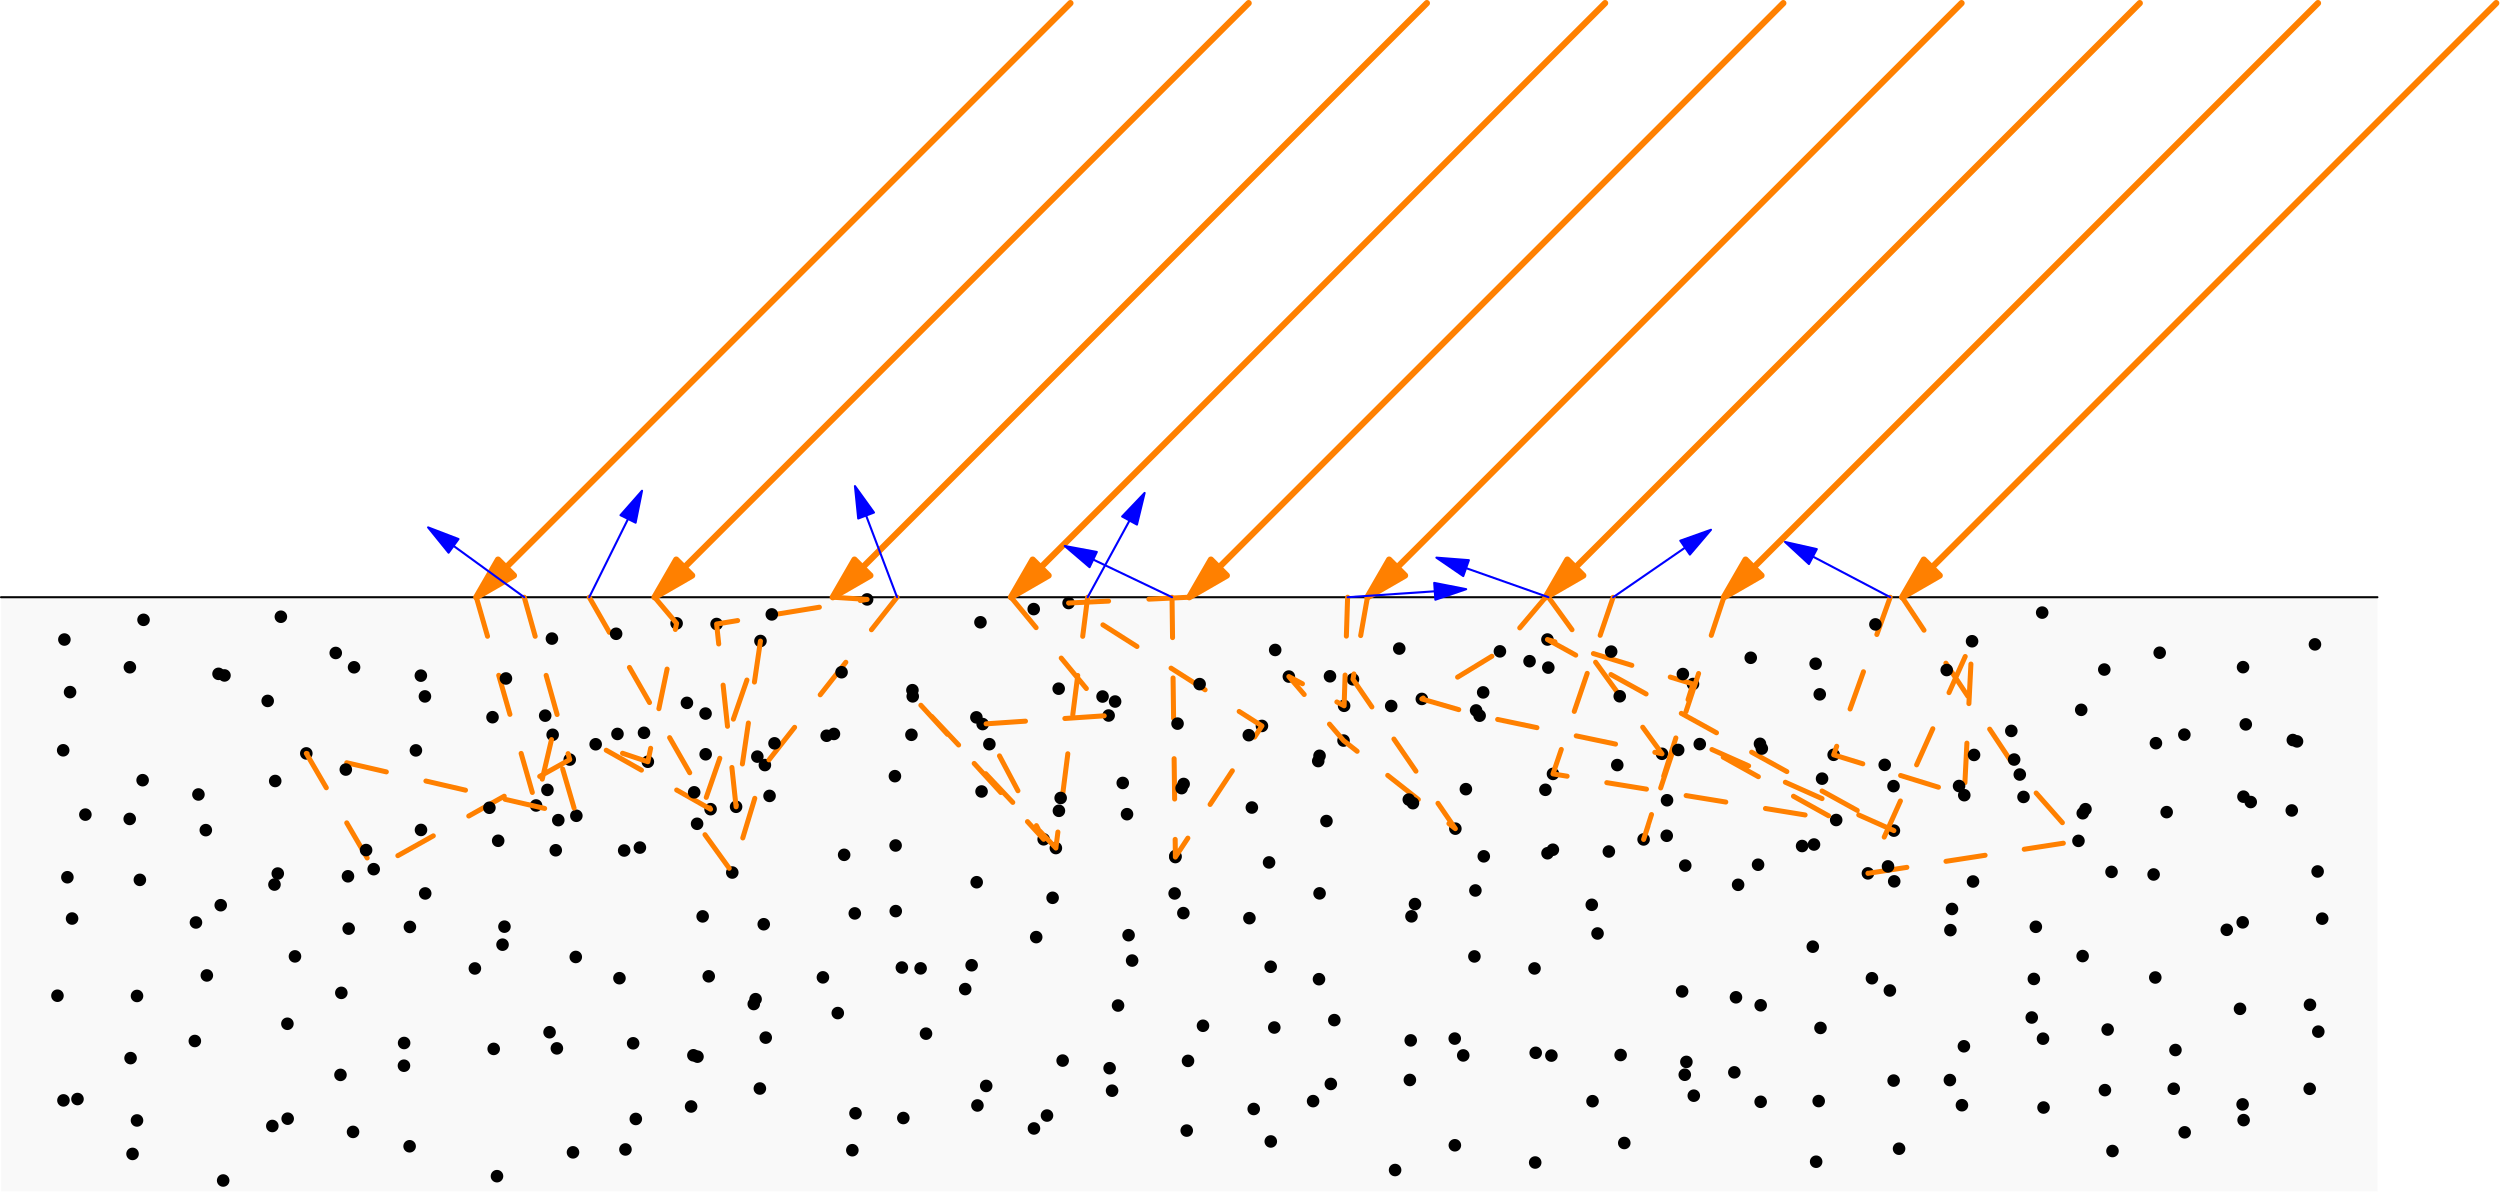 <?xml version='1.0' encoding='UTF-8'?>
<!-- This file was generated by dvisvgm 3.0.3 -->
<svg version='1.1' xmlns='http://www.w3.org/2000/svg' xmlns:xlink='http://www.w3.org/1999/xlink' width='596.273pt' height='284.212pt' viewBox='340.124 196.338 596.273 284.212'>
<g id='page1'>
<g transform='translate(340.124 196.338)scale(.996)'>
<path d='M.251 143.014H569.306' fill='none' stroke='#000000' stroke-linecap='round' stroke-linejoin='round' stroke-miterlimit='10.037' stroke-width='0.502'/>
</g>
<g transform='translate(340.124 196.338)scale(.996)'>
<path d='M.251 143.014H569.306V285.278H.251V143.014Z' fill='#808080' opacity='0.05'/>
</g>
<g transform='translate(340.124 196.338)scale(.996)'>
<path d='M121.16 135.916L256.326 .75' fill='none' stroke='#ff8000' stroke-linecap='round' stroke-linejoin='round' stroke-miterlimit='10.037' stroke-width='1.5'/>
</g>
<g transform='translate(340.124 196.338)scale(.996)'>
<path d='M114.062 143.014L123.061 137.818L119.258 134.014L114.062 143.014Z' fill='#ff8000'/>
</g>
<g transform='translate(340.124 196.338)scale(.996)'>
<path d='M114.062 143.014L123.061 137.818L119.258 134.014L114.062 143.014Z' fill='none' stroke='#ff8000' stroke-linecap='round' stroke-linejoin='round' stroke-miterlimit='10.037' stroke-width='1.5'/>
</g>
<g transform='translate(340.124 196.338)scale(.996)'>
<circle cx='128.371' cy='192.889' fill='#000000' r='1.506'/>
</g>
<g transform='translate(340.124 196.338)scale(.996)'>
<circle cx='132.342' cy='175.956' fill='#000000' r='1.506'/>
</g>
<g transform='translate(340.124 196.338)scale(.996)'>
<circle cx='138.018' cy='195.352' fill='#000000' r='1.506'/>
</g>
<g transform='translate(340.124 196.338)scale(.996)'>
<circle cx='73.352' cy='180.415' fill='#000000' r='1.506'/>
</g>
<g transform='translate(340.124 196.338)scale(.996)'>
<circle cx='89.488' cy='208.137' fill='#000000' r='1.506'/>
</g>
<g transform='translate(340.124 196.338)scale(.996)'>
<circle cx='136.435' cy='181.898' fill='#000000' r='1.506'/>
</g>
<g transform='translate(340.124 196.338)scale(.996)'>
<path d='M114.062 143.014L128.371 192.889L132.342 175.956L138.018 195.352L73.352 180.415L89.488 208.137L136.435 181.898L125.537 143.014' fill='none' stroke='#ff8000' stroke-dasharray='9.728,9.728' stroke-linecap='round' stroke-linejoin='round' stroke-miterlimit='10.037' stroke-width='1.204'/>
</g>
<g transform='translate(340.124 196.338)scale(.996)'>
<path d='M108.606 130.718L125.537 143.014' fill='none' stroke='#0000ff' stroke-linecap='round' stroke-linejoin='round' stroke-miterlimit='10.037' stroke-width='0.502'/>
</g>
<g transform='translate(340.124 196.338)scale(.996)'>
<path d='M102.515 126.294L107.421 132.35L109.792 129.086L102.515 126.294Z' fill='#0000ff'/>
</g>
<g transform='translate(340.124 196.338)scale(.996)'>
<path d='M102.515 126.294L107.421 132.35L109.792 129.086L102.515 126.294Z' fill='none' stroke='#0000ff' stroke-linecap='round' stroke-linejoin='round' stroke-miterlimit='10.037' stroke-width='0.502'/>
</g>
<g transform='translate(340.124 196.338)scale(.996)'>
<path d='M163.839 135.916L299.005 .75' fill='none' stroke='#ff8000' stroke-linecap='round' stroke-linejoin='round' stroke-miterlimit='10.037' stroke-width='1.5'/>
</g>
<g transform='translate(340.124 196.338)scale(.996)'>
<path d='M156.741 143.014L165.74 137.818L161.937 134.014L156.741 143.014Z' fill='#ff8000'/>
</g>
<g transform='translate(340.124 196.338)scale(.996)'>
<path d='M156.741 143.014L165.74 137.818L161.937 134.014L156.741 143.014Z' fill='none' stroke='#ff8000' stroke-linecap='round' stroke-linejoin='round' stroke-miterlimit='10.037' stroke-width='1.5'/>
</g>
<g transform='translate(340.124 196.338)scale(.996)'>
<circle cx='162.025' cy='149.276' fill='#000000' r='1.506'/>
</g>
<g transform='translate(340.124 196.338)scale(.996)'>
<circle cx='155.139' cy='182.414' fill='#000000' r='1.506'/>
</g>
<g transform='translate(340.124 196.338)scale(.996)'>
<circle cx='142.644' cy='178.227' fill='#000000' r='1.506'/>
</g>
<g transform='translate(340.124 196.338)scale(.996)'>
<circle cx='170.159' cy='193.772' fill='#000000' r='1.506'/>
</g>
<g transform='translate(340.124 196.338)scale(.996)'>
<path d='M156.741 143.014L162.025 149.276L155.139 182.414L142.644 178.227L170.159 193.772L141.103 143.014' fill='none' stroke='#ff8000' stroke-dasharray='9.687,9.687' stroke-linecap='round' stroke-linejoin='round' stroke-miterlimit='10.037' stroke-width='1.204'/>
</g>
<g transform='translate(340.124 196.338)scale(.996)'>
<path d='M150.398 124.267L141.103 143.014' fill='none' stroke='#0000ff' stroke-linecap='round' stroke-linejoin='round' stroke-miterlimit='10.037' stroke-width='0.502'/>
</g>
<g transform='translate(340.124 196.338)scale(.996)'>
<path d='M153.743 117.523L148.591 123.371L152.206 125.164L153.743 117.523Z' fill='#0000ff'/>
</g>
<g transform='translate(340.124 196.338)scale(.996)'>
<path d='M153.743 117.523L148.591 123.371L152.206 125.164L153.743 117.523Z' fill='none' stroke='#0000ff' stroke-linecap='round' stroke-linejoin='round' stroke-miterlimit='10.037' stroke-width='0.502'/>
</g>
<g transform='translate(340.124 196.338)scale(.996)'>
<path d='M206.518 135.916L341.684 .75' fill='none' stroke='#ff8000' stroke-linecap='round' stroke-linejoin='round' stroke-miterlimit='10.037' stroke-width='1.5'/>
</g>
<g transform='translate(340.124 196.338)scale(.996)'>
<path d='M199.42 143.014L208.42 137.818L204.616 134.014L199.42 143.014Z' fill='#ff8000'/>
</g>
<g transform='translate(340.124 196.338)scale(.996)'>
<path d='M199.42 143.014L208.42 137.818L204.616 134.014L199.42 143.014Z' fill='none' stroke='#ff8000' stroke-linecap='round' stroke-linejoin='round' stroke-miterlimit='10.037' stroke-width='1.5'/>
</g>
<g transform='translate(340.124 196.338)scale(.996)'>
<circle cx='207.645' cy='143.541' fill='#000000' r='1.506'/>
</g>
<g transform='translate(340.124 196.338)scale(.996)'>
<circle cx='171.602' cy='149.429' fill='#000000' r='1.506'/>
</g>
<g transform='translate(340.124 196.338)scale(.996)'>
<circle cx='176.268' cy='193.198' fill='#000000' r='1.506'/>
</g>
<g transform='translate(340.124 196.338)scale(.996)'>
<circle cx='182.105' cy='153.499' fill='#000000' r='1.506'/>
</g>
<g transform='translate(340.124 196.338)scale(.996)'>
<circle cx='166.933' cy='197.268' fill='#000000' r='1.506'/>
</g>
<g transform='translate(340.124 196.338)scale(.996)'>
<circle cx='175.357' cy='208.942' fill='#000000' r='1.506'/>
</g>
<g transform='translate(340.124 196.338)scale(.996)'>
<circle cx='183.164' cy='183.21' fill='#000000' r='1.506'/>
</g>
<g transform='translate(340.124 196.338)scale(.996)'>
<path d='M199.42 143.014L207.645 143.541L171.602 149.429L176.268 193.198L182.105 153.499L166.933 197.268L175.357 208.942L183.164 183.21L214.816 143.014' fill='none' stroke='#ff8000' stroke-dasharray='9.914,9.914' stroke-linecap='round' stroke-linejoin='round' stroke-miterlimit='10.037' stroke-width='1.204'/>
</g>
<g transform='translate(340.124 196.338)scale(.996)'>
<path d='M207.402 123.447L214.816 143.014' fill='none' stroke='#0000ff' stroke-linecap='round' stroke-linejoin='round' stroke-miterlimit='10.037' stroke-width='0.502'/>
</g>
<g transform='translate(340.124 196.338)scale(.996)'>
<path d='M204.734 116.407L205.516 124.162L209.288 122.732L204.734 116.407Z' fill='#0000ff'/>
</g>
<g transform='translate(340.124 196.338)scale(.996)'>
<path d='M204.734 116.407L205.516 124.162L209.288 122.732L204.734 116.407Z' fill='none' stroke='#0000ff' stroke-linecap='round' stroke-linejoin='round' stroke-miterlimit='10.037' stroke-width='0.502'/>
</g>
<g transform='translate(340.124 196.338)scale(.996)'>
<path d='M249.197 135.916L384.363 .75' fill='none' stroke='#ff8000' stroke-linecap='round' stroke-linejoin='round' stroke-miterlimit='10.037' stroke-width='1.5'/>
</g>
<g transform='translate(340.124 196.338)scale(.996)'>
<path d='M242.099 143.014L251.099 137.818L247.295 134.014L242.099 143.014Z' fill='#ff8000'/>
</g>
<g transform='translate(340.124 196.338)scale(.996)'>
<path d='M242.099 143.014L251.099 137.818L247.295 134.014L242.099 143.014Z' fill='none' stroke='#ff8000' stroke-linecap='round' stroke-linejoin='round' stroke-miterlimit='10.037' stroke-width='1.5'/>
</g>
<g transform='translate(340.124 196.338)scale(.996)'>
<circle cx='265.483' cy='171.342' fill='#000000' r='1.506'/>
</g>
<g transform='translate(340.124 196.338)scale(.996)'>
<circle cx='235.31' cy='173.39' fill='#000000' r='1.506'/>
</g>
<g transform='translate(340.124 196.338)scale(.996)'>
<circle cx='249.923' cy='200.986' fill='#000000' r='1.506'/>
</g>
<g transform='translate(340.124 196.338)scale(.996)'>
<circle cx='218.57' cy='166.755' fill='#000000' r='1.506'/>
</g>
<g transform='translate(340.124 196.338)scale(.996)'>
<circle cx='252.847' cy='203.082' fill='#000000' r='1.506'/>
</g>
<g transform='translate(340.124 196.338)scale(.996)'>
<path d='M242.099 143.014L265.483 171.342L235.31 173.39L249.923 200.986L218.57 166.755L252.847 203.082L260.457 143.014' fill='none' stroke='#ff8000' stroke-dasharray='9.449,9.449' stroke-linecap='round' stroke-linejoin='round' stroke-miterlimit='10.037' stroke-width='1.204'/>
</g>
<g transform='translate(340.124 196.338)scale(.996)'>
<path d='M270.488 124.65L260.457 143.014' fill='none' stroke='#0000ff' stroke-linecap='round' stroke-linejoin='round' stroke-miterlimit='10.037' stroke-width='0.502'/>
</g>
<g transform='translate(340.124 196.338)scale(.996)'>
<path d='M274.097 118.044L268.718 123.683L272.259 125.617L274.097 118.044Z' fill='#0000ff'/>
</g>
<g transform='translate(340.124 196.338)scale(.996)'>
<path d='M274.097 118.044L268.718 123.683L272.259 125.617L274.097 118.044Z' fill='none' stroke='#0000ff' stroke-linecap='round' stroke-linejoin='round' stroke-miterlimit='10.037' stroke-width='0.502'/>
</g>
<g transform='translate(340.124 196.338)scale(.996)'>
<path d='M291.876 135.916L427.042 .75' fill='none' stroke='#ff8000' stroke-linecap='round' stroke-linejoin='round' stroke-miterlimit='10.037' stroke-width='1.5'/>
</g>
<g transform='translate(340.124 196.338)scale(.996)'>
<path d='M284.778 143.014L293.778 137.818L289.974 134.014L284.778 143.014Z' fill='#ff8000'/>
</g>
<g transform='translate(340.124 196.338)scale(.996)'>
<path d='M284.778 143.014L293.778 137.818L289.974 134.014L284.778 143.014Z' fill='none' stroke='#ff8000' stroke-linecap='round' stroke-linejoin='round' stroke-miterlimit='10.037' stroke-width='1.5'/>
</g>
<g transform='translate(340.124 196.338)scale(.996)'>
<circle cx='255.892' cy='144.403' fill='#000000' r='1.506'/>
</g>
<g transform='translate(340.124 196.338)scale(.996)'>
<circle cx='302.193' cy='173.836' fill='#000000' r='1.506'/>
</g>
<g transform='translate(340.124 196.338)scale(.996)'>
<circle cx='281.462' cy='205.238' fill='#000000' r='1.506'/>
</g>
<g transform='translate(340.124 196.338)scale(.996)'>
<circle cx='281.465' cy='204.983' fill='#000000' r='1.506'/>
</g>
<g transform='translate(340.124 196.338)scale(.996)'>
<path d='M284.778 143.014L255.892 144.403L302.193 173.836L281.462 205.238L281.465 204.983L280.662 143.014' fill='none' stroke='#ff8000' stroke-dasharray='9.665,9.665' stroke-linecap='round' stroke-linejoin='round' stroke-miterlimit='10.037' stroke-width='1.204'/>
</g>
<g transform='translate(340.124 196.338)scale(.996)'>
<path d='M261.78 133.996L280.662 143.014' fill='none' stroke='#0000ff' stroke-linecap='round' stroke-linejoin='round' stroke-miterlimit='10.037' stroke-width='0.502'/>
</g>
<g transform='translate(340.124 196.338)scale(.996)'>
<path d='M254.987 130.752L260.911 135.817L262.649 132.176L254.987 130.752Z' fill='#0000ff'/>
</g>
<g transform='translate(340.124 196.338)scale(.996)'>
<path d='M254.987 130.752L260.911 135.817L262.649 132.176L254.987 130.752Z' fill='none' stroke='#0000ff' stroke-linecap='round' stroke-linejoin='round' stroke-miterlimit='10.037' stroke-width='0.502'/>
</g>
<g transform='translate(340.124 196.338)scale(.996)'>
<path d='M334.555 135.916L469.721 .75' fill='none' stroke='#ff8000' stroke-linecap='round' stroke-linejoin='round' stroke-miterlimit='10.037' stroke-width='1.5'/>
</g>
<g transform='translate(340.124 196.338)scale(.996)'>
<path d='M327.458 143.014L336.457 137.818L332.653 134.014L327.458 143.014Z' fill='#ff8000'/>
</g>
<g transform='translate(340.124 196.338)scale(.996)'>
<path d='M327.458 143.014L336.457 137.818L332.653 134.014L327.458 143.014Z' fill='none' stroke='#ff8000' stroke-linecap='round' stroke-linejoin='round' stroke-miterlimit='10.037' stroke-width='1.5'/>
</g>
<g transform='translate(340.124 196.338)scale(.996)'>
<circle cx='323.989' cy='162.676' fill='#000000' r='1.506'/>
</g>
<g transform='translate(340.124 196.338)scale(.996)'>
<circle cx='348.511' cy='198.437' fill='#000000' r='1.506'/>
</g>
<g transform='translate(340.124 196.338)scale(.996)'>
<circle cx='321.734' cy='177.341' fill='#000000' r='1.506'/>
</g>
<g transform='translate(340.124 196.338)scale(.996)'>
<circle cx='308.639' cy='162.015' fill='#000000' r='1.506'/>
</g>
<g transform='translate(340.124 196.338)scale(.996)'>
<circle cx='321.87' cy='169.015' fill='#000000' r='1.506'/>
</g>
<g transform='translate(340.124 196.338)scale(.996)'>
<path d='M327.458 143.014L323.989 162.676L348.511 198.437L321.734 177.341L308.639 162.015L321.87 169.015L322.709 143.014' fill='none' stroke='#ff8000' stroke-dasharray='9.327,9.327' stroke-linecap='round' stroke-linejoin='round' stroke-miterlimit='10.037' stroke-width='1.204'/>
</g>
<g transform='translate(340.124 196.338)scale(.996)'>
<path d='M343.585 141.598L322.709 143.014' fill='none' stroke='#0000ff' stroke-linecap='round' stroke-linejoin='round' stroke-miterlimit='10.037' stroke-width='0.502'/>
</g>
<g transform='translate(340.124 196.338)scale(.996)'>
<path d='M351.096 141.089L343.449 139.586L343.722 143.611L351.096 141.089Z' fill='#0000ff'/>
</g>
<g transform='translate(340.124 196.338)scale(.996)'>
<path d='M351.096 141.089L343.449 139.586L343.722 143.611L351.096 141.089Z' fill='none' stroke='#0000ff' stroke-linecap='round' stroke-linejoin='round' stroke-miterlimit='10.037' stroke-width='0.502'/>
</g>
<g transform='translate(340.124 196.338)scale(.996)'>
<path d='M377.234 135.916L512.401 .75' fill='none' stroke='#ff8000' stroke-linecap='round' stroke-linejoin='round' stroke-miterlimit='10.037' stroke-width='1.5'/>
</g>
<g transform='translate(340.124 196.338)scale(.996)'>
<path d='M370.137 143.014L379.136 137.818L375.333 134.014L370.137 143.014Z' fill='#ff8000'/>
</g>
<g transform='translate(340.124 196.338)scale(.996)'>
<path d='M370.137 143.014L379.136 137.818L375.333 134.014L370.137 143.014Z' fill='none' stroke='#ff8000' stroke-linecap='round' stroke-linejoin='round' stroke-miterlimit='10.037' stroke-width='1.5'/>
</g>
<g transform='translate(340.124 196.338)scale(.996)'>
<circle cx='359.181' cy='155.978' fill='#000000' r='1.506'/>
</g>
<g transform='translate(340.124 196.338)scale(.996)'>
<circle cx='340.483' cy='167.373' fill='#000000' r='1.506'/>
</g>
<g transform='translate(340.124 196.338)scale(.996)'>
<circle cx='354.323' cy='171.384' fill='#000000' r='1.506'/>
</g>
<g transform='translate(340.124 196.338)scale(.996)'>
<circle cx='397.993' cy='180.509' fill='#000000' r='1.506'/>
</g>
<g transform='translate(340.124 196.338)scale(.996)'>
<path d='M370.137 143.014L359.181 155.978L340.483 167.373L354.323 171.384L397.993 180.509L370.803 143.014' fill='none' stroke='#ff8000' stroke-dasharray='9.614,9.614' stroke-linecap='round' stroke-linejoin='round' stroke-miterlimit='10.037' stroke-width='1.204'/>
</g>
<g transform='translate(340.124 196.338)scale(.996)'>
<path d='M351.073 136.046L370.803 143.014' fill='none' stroke='#0000ff' stroke-linecap='round' stroke-linejoin='round' stroke-miterlimit='10.037' stroke-width='0.502'/>
</g>
<g transform='translate(340.124 196.338)scale(.996)'>
<path d='M343.974 133.539L350.401 137.948L351.744 134.144L343.974 133.539Z' fill='#0000ff'/>
</g>
<g transform='translate(340.124 196.338)scale(.996)'>
<path d='M343.974 133.539L350.401 137.948L351.744 134.144L343.974 133.539Z' fill='none' stroke='#0000ff' stroke-linecap='round' stroke-linejoin='round' stroke-miterlimit='10.037' stroke-width='0.502'/>
</g>
<g transform='translate(340.124 196.338)scale(.996)'>
<path d='M419.913 135.916L555.08 .75' fill='none' stroke='#ff8000' stroke-linecap='round' stroke-linejoin='round' stroke-miterlimit='10.037' stroke-width='1.5'/>
</g>
<g transform='translate(340.124 196.338)scale(.996)'>
<path d='M412.816 143.014L421.815 137.818L418.012 134.014L412.816 143.014Z' fill='#ff8000'/>
</g>
<g transform='translate(340.124 196.338)scale(.996)'>
<path d='M412.816 143.014L421.815 137.818L418.012 134.014L412.816 143.014Z' fill='none' stroke='#ff8000' stroke-linecap='round' stroke-linejoin='round' stroke-miterlimit='10.037' stroke-width='1.5'/>
</g>
<g transform='translate(340.124 196.338)scale(.996)'>
<circle cx='393.589' cy='201.017' fill='#000000' r='1.506'/>
</g>
<g transform='translate(340.124 196.338)scale(.996)'>
<circle cx='405.418' cy='163.797' fill='#000000' r='1.506'/>
</g>
<g transform='translate(340.124 196.338)scale(.996)'>
<circle cx='370.561' cy='153.146' fill='#000000' r='1.506'/>
</g>
<g transform='translate(340.124 196.338)scale(.996)'>
<circle cx='453.529' cy='198.907' fill='#000000' r='1.506'/>
</g>
<g transform='translate(340.124 196.338)scale(.996)'>
<circle cx='407.04' cy='178.189' fill='#000000' r='1.506'/>
</g>
<g transform='translate(340.124 196.338)scale(.996)'>
<circle cx='439.707' cy='196.367' fill='#000000' r='1.506'/>
</g>
<g transform='translate(340.124 196.338)scale(.996)'>
<circle cx='371.887' cy='185.323' fill='#000000' r='1.506'/>
</g>
<g transform='translate(340.124 196.338)scale(.996)'>
<path d='M412.816 143.014L393.589 201.017L405.418 163.797L370.561 153.146L453.529 198.907L407.04 178.189L439.707 196.367L371.887 185.323L386.295 143.014' fill='none' stroke='#ff8000' stroke-dasharray='9.623,9.623' stroke-linecap='round' stroke-linejoin='round' stroke-miterlimit='10.037' stroke-width='1.204'/>
</g>
<g transform='translate(340.124 196.338)scale(.996)'>
<path d='M403.524 131.139L386.295 143.014' fill='none' stroke='#0000ff' stroke-linecap='round' stroke-linejoin='round' stroke-miterlimit='10.037' stroke-width='0.502'/>
</g>
<g transform='translate(340.124 196.338)scale(.996)'>
<path d='M409.722 126.866L402.379 129.478L404.669 132.799L409.722 126.866Z' fill='#0000ff'/>
</g>
<g transform='translate(340.124 196.338)scale(.996)'>
<path d='M409.722 126.866L402.379 129.478L404.669 132.799L409.722 126.866Z' fill='none' stroke='#0000ff' stroke-linecap='round' stroke-linejoin='round' stroke-miterlimit='10.037' stroke-width='0.502'/>
</g>
<g transform='translate(340.124 196.338)scale(.996)'>
<path d='M462.593 135.916L597.759 .75' fill='none' stroke='#ff8000' stroke-linecap='round' stroke-linejoin='round' stroke-miterlimit='10.037' stroke-width='1.5'/>
</g>
<g transform='translate(340.124 196.338)scale(.996)'>
<path d='M455.495 143.014L464.494 137.818L460.691 134.014L455.495 143.014Z' fill='#ff8000'/>
</g>
<g transform='translate(340.124 196.338)scale(.996)'>
<path d='M455.495 143.014L464.494 137.818L460.691 134.014L455.495 143.014Z' fill='none' stroke='#ff8000' stroke-linecap='round' stroke-linejoin='round' stroke-miterlimit='10.037' stroke-width='1.5'/>
</g>
<g transform='translate(340.124 196.338)scale(.996)'>
<circle cx='483.673' cy='185.474' fill='#000000' r='1.506'/>
</g>
<g transform='translate(340.124 196.338)scale(.996)'>
<circle cx='497.724' cy='201.361' fill='#000000' r='1.506'/>
</g>
<g transform='translate(340.124 196.338)scale(.996)'>
<circle cx='447.307' cy='209.144' fill='#000000' r='1.506'/>
</g>
<g transform='translate(340.124 196.338)scale(.996)'>
<circle cx='472.246' cy='153.557' fill='#000000' r='1.506'/>
</g>
<g transform='translate(340.124 196.338)scale(.996)'>
<circle cx='470.379' cy='190.422' fill='#000000' r='1.506'/>
</g>
<g transform='translate(340.124 196.338)scale(.996)'>
<circle cx='439.098' cy='180.75' fill='#000000' r='1.506'/>
</g>
<g transform='translate(340.124 196.338)scale(.996)'>
<path d='M455.495 143.014L483.673 185.474L497.724 201.361L447.307 209.144L472.246 153.557L470.379 190.422L439.098 180.75L452.647 143.014' fill='none' stroke='#ff8000' stroke-dasharray='9.479,9.479' stroke-linecap='round' stroke-linejoin='round' stroke-miterlimit='10.037' stroke-width='1.204'/>
</g>
<g transform='translate(340.124 196.338)scale(.996)'>
<path d='M434.123 133.282L452.647 143.014' fill='none' stroke='#0000ff' stroke-linecap='round' stroke-linejoin='round' stroke-miterlimit='10.037' stroke-width='0.502'/>
</g>
<g transform='translate(340.124 196.338)scale(.996)'>
<path d='M427.458 129.781L433.185 135.068L435.061 131.497L427.458 129.781Z' fill='#0000ff'/>
</g>
<g transform='translate(340.124 196.338)scale(.996)'>
<path d='M427.458 129.781L433.185 135.068L435.061 131.497L427.458 129.781Z' fill='none' stroke='#0000ff' stroke-linecap='round' stroke-linejoin='round' stroke-miterlimit='10.037' stroke-width='0.502'/>
</g>
<g transform='translate(340.124 196.338)scale(.996)'>
<circle cx='15.194' cy='263.507' fill='#000000' r='1.506'/>
</g>
<g transform='translate(340.124 196.338)scale(.996)'>
<circle cx='18.556' cy='263.184' fill='#000000' r='1.506'/>
</g>
<g transform='translate(340.124 196.338)scale(.996)'>
<circle cx='13.76' cy='238.442' fill='#000000' r='1.506'/>
</g>
<g transform='translate(340.124 196.338)scale(.996)'>
<circle cx='17.26' cy='219.96' fill='#000000' r='1.506'/>
</g>
<g transform='translate(340.124 196.338)scale(.996)'>
<circle cx='16.138' cy='210.071' fill='#000000' r='1.506'/>
</g>
<g transform='translate(340.124 196.338)scale(.996)'>
<circle cx='20.445' cy='195.074' fill='#000000' r='1.506'/>
</g>
<g transform='translate(340.124 196.338)scale(.996)'>
<circle cx='15.13' cy='179.67' fill='#000000' r='1.506'/>
</g>
<g transform='translate(340.124 196.338)scale(.996)'>
<circle cx='16.78' cy='165.738' fill='#000000' r='1.506'/>
</g>
<g transform='translate(340.124 196.338)scale(.996)'>
<circle cx='15.419' cy='153.148' fill='#000000' r='1.506'/>
</g>
<g transform='translate(340.124 196.338)scale(.996)'>
<circle cx='31.741' cy='276.325' fill='#000000' r='1.506'/>
</g>
<g transform='translate(340.124 196.338)scale(.996)'>
<circle cx='32.807' cy='268.312' fill='#000000' r='1.506'/>
</g>
<g transform='translate(340.124 196.338)scale(.996)'>
<circle cx='31.268' cy='253.383' fill='#000000' r='1.506'/>
</g>
<g transform='translate(340.124 196.338)scale(.996)'>
<circle cx='32.811' cy='238.499' fill='#000000' r='1.506'/>
</g>
<g transform='translate(340.124 196.338)scale(.996)'>
<circle cx='33.495' cy='210.698' fill='#000000' r='1.506'/>
</g>
<g transform='translate(340.124 196.338)scale(.996)'>
<circle cx='31.062' cy='196.106' fill='#000000' r='1.506'/>
</g>
<g transform='translate(340.124 196.338)scale(.996)'>
<circle cx='34.154' cy='186.829' fill='#000000' r='1.506'/>
</g>
<g transform='translate(340.124 196.338)scale(.996)'>
<circle cx='31.102' cy='159.783' fill='#000000' r='1.506'/>
</g>
<g transform='translate(340.124 196.338)scale(.996)'>
<circle cx='34.371' cy='148.429' fill='#000000' r='1.506'/>
</g>
<g transform='translate(340.124 196.338)scale(.996)'>
<circle cx='53.442' cy='282.691' fill='#000000' r='1.506'/>
</g>
<g transform='translate(340.124 196.338)scale(.996)'>
<circle cx='46.658' cy='249.287' fill='#000000' r='1.506'/>
</g>
<g transform='translate(340.124 196.338)scale(.996)'>
<circle cx='49.532' cy='233.586' fill='#000000' r='1.506'/>
</g>
<g transform='translate(340.124 196.338)scale(.996)'>
<circle cx='46.926' cy='220.901' fill='#000000' r='1.506'/>
</g>
<g transform='translate(340.124 196.338)scale(.996)'>
<circle cx='52.857' cy='216.768' fill='#000000' r='1.506'/>
</g>
<g transform='translate(340.124 196.338)scale(.996)'>
<circle cx='49.286' cy='198.792' fill='#000000' r='1.506'/>
</g>
<g transform='translate(340.124 196.338)scale(.996)'>
<circle cx='47.518' cy='190.251' fill='#000000' r='1.506'/>
</g>
<g transform='translate(340.124 196.338)scale(.996)'>
<circle cx='53.752' cy='161.746' fill='#000000' r='1.506'/>
</g>
<g transform='translate(340.124 196.338)scale(.996)'>
<circle cx='52.333' cy='161.362' fill='#000000' r='1.506'/>
</g>
<g transform='translate(340.124 196.338)scale(.996)'>
<circle cx='65.214' cy='269.638' fill='#000000' r='1.506'/>
</g>
<g transform='translate(340.124 196.338)scale(.996)'>
<circle cx='68.888' cy='267.887' fill='#000000' r='1.506'/>
</g>
<g transform='translate(340.124 196.338)scale(.996)'>
<circle cx='68.824' cy='245.158' fill='#000000' r='1.506'/>
</g>
<g transform='translate(340.124 196.338)scale(.996)'>
<circle cx='70.634' cy='229.022' fill='#000000' r='1.506'/>
</g>
<g transform='translate(340.124 196.338)scale(.996)'>
<circle cx='65.724' cy='211.823' fill='#000000' r='1.506'/>
</g>
<g transform='translate(340.124 196.338)scale(.996)'>
<circle cx='66.517' cy='209.188' fill='#000000' r='1.506'/>
</g>
<g transform='translate(340.124 196.338)scale(.996)'>
<circle cx='65.905' cy='187.024' fill='#000000' r='1.506'/>
</g>
<g transform='translate(340.124 196.338)scale(.996)'>
<circle cx='64.103' cy='167.847' fill='#000000' r='1.506'/>
</g>
<g transform='translate(340.124 196.338)scale(.996)'>
<circle cx='67.259' cy='147.688' fill='#000000' r='1.506'/>
</g>
<g transform='translate(340.124 196.338)scale(.996)'>
<circle cx='84.543' cy='271.053' fill='#000000' r='1.506'/>
</g>
<g transform='translate(340.124 196.338)scale(.996)'>
<circle cx='81.532' cy='257.4' fill='#000000' r='1.506'/>
</g>
<g transform='translate(340.124 196.338)scale(.996)'>
<circle cx='81.738' cy='237.757' fill='#000000' r='1.506'/>
</g>
<g transform='translate(340.124 196.338)scale(.996)'>
<circle cx='83.495' cy='222.377' fill='#000000' r='1.506'/>
</g>
<g transform='translate(340.124 196.338)scale(.996)'>
<circle cx='83.329' cy='209.843' fill='#000000' r='1.506'/>
</g>
<g transform='translate(340.124 196.338)scale(.996)'>
<circle cx='87.667' cy='203.566' fill='#000000' r='1.506'/>
</g>
<g transform='translate(340.124 196.338)scale(.996)'>
<circle cx='82.811' cy='184.283' fill='#000000' r='1.506'/>
</g>
<g transform='translate(340.124 196.338)scale(.996)'>
<circle cx='84.786' cy='159.794' fill='#000000' r='1.506'/>
</g>
<g transform='translate(340.124 196.338)scale(.996)'>
<circle cx='80.401' cy='156.365' fill='#000000' r='1.506'/>
</g>
<g transform='translate(340.124 196.338)scale(.996)'>
<circle cx='98.09' cy='274.494' fill='#000000' r='1.506'/>
</g>
<g transform='translate(340.124 196.338)scale(.996)'>
<circle cx='96.735' cy='255.204' fill='#000000' r='1.506'/>
</g>
<g transform='translate(340.124 196.338)scale(.996)'>
<circle cx='96.774' cy='249.764' fill='#000000' r='1.506'/>
</g>
<g transform='translate(340.124 196.338)scale(.996)'>
<circle cx='98.157' cy='221.97' fill='#000000' r='1.506'/>
</g>
<g transform='translate(340.124 196.338)scale(.996)'>
<circle cx='101.824' cy='213.948' fill='#000000' r='1.506'/>
</g>
<g transform='translate(340.124 196.338)scale(.996)'>
<circle cx='100.814' cy='198.744' fill='#000000' r='1.506'/>
</g>
<g transform='translate(340.124 196.338)scale(.996)'>
<circle cx='99.595' cy='179.693' fill='#000000' r='1.506'/>
</g>
<g transform='translate(340.124 196.338)scale(.996)'>
<circle cx='101.755' cy='166.767' fill='#000000' r='1.506'/>
</g>
<g transform='translate(340.124 196.338)scale(.996)'>
<circle cx='100.781' cy='161.795' fill='#000000' r='1.506'/>
</g>
<g transform='translate(340.124 196.338)scale(.996)'>
<circle cx='119.013' cy='281.656' fill='#000000' r='1.506'/>
</g>
<g transform='translate(340.124 196.338)scale(.996)'>
<circle cx='118.225' cy='251.177' fill='#000000' r='1.506'/>
</g>
<g transform='translate(340.124 196.338)scale(.996)'>
<circle cx='113.718' cy='231.913' fill='#000000' r='1.506'/>
</g>
<g transform='translate(340.124 196.338)scale(.996)'>
<circle cx='120.341' cy='226.218' fill='#000000' r='1.506'/>
</g>
<g transform='translate(340.124 196.338)scale(.996)'>
<circle cx='120.799' cy='221.903' fill='#000000' r='1.506'/>
</g>
<g transform='translate(340.124 196.338)scale(.996)'>
<circle cx='119.299' cy='201.336' fill='#000000' r='1.506'/>
</g>
<g transform='translate(340.124 196.338)scale(.996)'>
<circle cx='117.196' cy='193.431' fill='#000000' r='1.506'/>
</g>
<g transform='translate(340.124 196.338)scale(.996)'>
<circle cx='117.943' cy='171.746' fill='#000000' r='1.506'/>
</g>
<g transform='translate(340.124 196.338)scale(.996)'>
<circle cx='121.155' cy='162.47' fill='#000000' r='1.506'/>
</g>
<g transform='translate(340.124 196.338)scale(.996)'>
<circle cx='137.214' cy='275.947' fill='#000000' r='1.506'/>
</g>
<g transform='translate(340.124 196.338)scale(.996)'>
<circle cx='133.355' cy='251.05' fill='#000000' r='1.506'/>
</g>
<g transform='translate(340.124 196.338)scale(.996)'>
<circle cx='131.605' cy='247.185' fill='#000000' r='1.506'/>
</g>
<g transform='translate(340.124 196.338)scale(.996)'>
<circle cx='137.88' cy='229.162' fill='#000000' r='1.506'/>
</g>
<g transform='translate(340.124 196.338)scale(.996)'>
<circle cx='133.086' cy='203.611' fill='#000000' r='1.506'/>
</g>
<g transform='translate(340.124 196.338)scale(.996)'>
<circle cx='133.693' cy='196.397' fill='#000000' r='1.506'/>
</g>
<g transform='translate(340.124 196.338)scale(.996)'>
<circle cx='131.092' cy='189.155' fill='#000000' r='1.506'/>
</g>
<g transform='translate(340.124 196.338)scale(.996)'>
<circle cx='130.555' cy='171.372' fill='#000000' r='1.506'/>
</g>
<g transform='translate(340.124 196.338)scale(.996)'>
<circle cx='132.169' cy='152.92' fill='#000000' r='1.506'/>
</g>
<g transform='translate(340.124 196.338)scale(.996)'>
<circle cx='149.775' cy='275.255' fill='#000000' r='1.506'/>
</g>
<g transform='translate(340.124 196.338)scale(.996)'>
<circle cx='152.256' cy='267.953' fill='#000000' r='1.506'/>
</g>
<g transform='translate(340.124 196.338)scale(.996)'>
<circle cx='151.616' cy='249.835' fill='#000000' r='1.506'/>
</g>
<g transform='translate(340.124 196.338)scale(.996)'>
<circle cx='148.339' cy='234.246' fill='#000000' r='1.506'/>
</g>
<g transform='translate(340.124 196.338)scale(.996)'>
<circle cx='153.234' cy='202.967' fill='#000000' r='1.506'/>
</g>
<g transform='translate(340.124 196.338)scale(.996)'>
<circle cx='149.471' cy='203.668' fill='#000000' r='1.506'/>
</g>
<g transform='translate(340.124 196.338)scale(.996)'>
<circle cx='154.219' cy='175.48' fill='#000000' r='1.506'/>
</g>
<g transform='translate(340.124 196.338)scale(.996)'>
<circle cx='147.864' cy='175.755' fill='#000000' r='1.506'/>
</g>
<g transform='translate(340.124 196.338)scale(.996)'>
<circle cx='147.543' cy='151.768' fill='#000000' r='1.506'/>
</g>
<g transform='translate(340.124 196.338)scale(.996)'>
<circle cx='165.499' cy='264.968' fill='#000000' r='1.506'/>
</g>
<g transform='translate(340.124 196.338)scale(.996)'>
<circle cx='166.044' cy='252.709' fill='#000000' r='1.506'/>
</g>
<g transform='translate(340.124 196.338)scale(.996)'>
<circle cx='167.024' cy='253.036' fill='#000000' r='1.506'/>
</g>
<g transform='translate(340.124 196.338)scale(.996)'>
<circle cx='169.718' cy='233.794' fill='#000000' r='1.506'/>
</g>
<g transform='translate(340.124 196.338)scale(.996)'>
<circle cx='168.264' cy='219.444' fill='#000000' r='1.506'/>
</g>
<g transform='translate(340.124 196.338)scale(.996)'>
<circle cx='166.232' cy='189.734' fill='#000000' r='1.506'/>
</g>
<g transform='translate(340.124 196.338)scale(.996)'>
<circle cx='168.984' cy='180.626' fill='#000000' r='1.506'/>
</g>
<g transform='translate(340.124 196.338)scale(.996)'>
<circle cx='168.956' cy='170.875' fill='#000000' r='1.506'/>
</g>
<g transform='translate(340.124 196.338)scale(.996)'>
<circle cx='164.497' cy='168.317' fill='#000000' r='1.506'/>
</g>
<g transform='translate(340.124 196.338)scale(.996)'>
<circle cx='181.964' cy='260.664' fill='#000000' r='1.506'/>
</g>
<g transform='translate(340.124 196.338)scale(.996)'>
<circle cx='183.368' cy='248.477' fill='#000000' r='1.506'/>
</g>
<g transform='translate(340.124 196.338)scale(.996)'>
<circle cx='180.501' cy='240.432' fill='#000000' r='1.506'/>
</g>
<g transform='translate(340.124 196.338)scale(.996)'>
<circle cx='180.939' cy='239.27' fill='#000000' r='1.506'/>
</g>
<g transform='translate(340.124 196.338)scale(.996)'>
<circle cx='182.892' cy='221.325' fill='#000000' r='1.506'/>
</g>
<g transform='translate(340.124 196.338)scale(.996)'>
<circle cx='184.282' cy='190.592' fill='#000000' r='1.506'/>
</g>
<g transform='translate(340.124 196.338)scale(.996)'>
<circle cx='185.47' cy='178.003' fill='#000000' r='1.506'/>
</g>
<g transform='translate(340.124 196.338)scale(.996)'>
<circle cx='181.356' cy='181.185' fill='#000000' r='1.506'/>
</g>
<g transform='translate(340.124 196.338)scale(.996)'>
<circle cx='184.819' cy='147.13' fill='#000000' r='1.506'/>
</g>
<g transform='translate(340.124 196.338)scale(.996)'>
<circle cx='204.108' cy='275.439' fill='#000000' r='1.506'/>
</g>
<g transform='translate(340.124 196.338)scale(.996)'>
<circle cx='204.862' cy='266.598' fill='#000000' r='1.506'/>
</g>
<g transform='translate(340.124 196.338)scale(.996)'>
<circle cx='200.621' cy='242.599' fill='#000000' r='1.506'/>
</g>
<g transform='translate(340.124 196.338)scale(.996)'>
<circle cx='197.061' cy='234.045' fill='#000000' r='1.506'/>
</g>
<g transform='translate(340.124 196.338)scale(.996)'>
<circle cx='204.695' cy='218.73' fill='#000000' r='1.506'/>
</g>
<g transform='translate(340.124 196.338)scale(.996)'>
<circle cx='202.146' cy='204.702' fill='#000000' r='1.506'/>
</g>
<g transform='translate(340.124 196.338)scale(.996)'>
<circle cx='199.703' cy='175.756' fill='#000000' r='1.506'/>
</g>
<g transform='translate(340.124 196.338)scale(.996)'>
<circle cx='197.955' cy='176.186' fill='#000000' r='1.506'/>
</g>
<g transform='translate(340.124 196.338)scale(.996)'>
<circle cx='201.526' cy='160.978' fill='#000000' r='1.506'/>
</g>
<g transform='translate(340.124 196.338)scale(.996)'>
<circle cx='216.317' cy='267.729' fill='#000000' r='1.506'/>
</g>
<g transform='translate(340.124 196.338)scale(.996)'>
<circle cx='221.749' cy='247.523' fill='#000000' r='1.506'/>
</g>
<g transform='translate(340.124 196.338)scale(.996)'>
<circle cx='220.457' cy='231.89' fill='#000000' r='1.506'/>
</g>
<g transform='translate(340.124 196.338)scale(.996)'>
<circle cx='215.967' cy='231.694' fill='#000000' r='1.506'/>
</g>
<g transform='translate(340.124 196.338)scale(.996)'>
<circle cx='214.503' cy='218.181' fill='#000000' r='1.506'/>
</g>
<g transform='translate(340.124 196.338)scale(.996)'>
<circle cx='214.468' cy='202.468' fill='#000000' r='1.506'/>
</g>
<g transform='translate(340.124 196.338)scale(.996)'>
<circle cx='214.303' cy='185.865' fill='#000000' r='1.506'/>
</g>
<g transform='translate(340.124 196.338)scale(.996)'>
<circle cx='218.258' cy='175.958' fill='#000000' r='1.506'/>
</g>
<g transform='translate(340.124 196.338)scale(.996)'>
<circle cx='218.496' cy='165.276' fill='#000000' r='1.506'/>
</g>
<g transform='translate(340.124 196.338)scale(.996)'>
<circle cx='234.061' cy='264.723' fill='#000000' r='1.506'/>
</g>
<g transform='translate(340.124 196.338)scale(.996)'>
<circle cx='236.165' cy='260.044' fill='#000000' r='1.506'/>
</g>
<g transform='translate(340.124 196.338)scale(.996)'>
<circle cx='231.137' cy='236.854' fill='#000000' r='1.506'/>
</g>
<g transform='translate(340.124 196.338)scale(.996)'>
<circle cx='232.676' cy='231.145' fill='#000000' r='1.506'/>
</g>
<g transform='translate(340.124 196.338)scale(.996)'>
<circle cx='233.884' cy='211.264' fill='#000000' r='1.506'/>
</g>
<g transform='translate(340.124 196.338)scale(.996)'>
<circle cx='235.052' cy='189.535' fill='#000000' r='1.506'/>
</g>
<g transform='translate(340.124 196.338)scale(.996)'>
<circle cx='236.925' cy='178.208' fill='#000000' r='1.506'/>
</g>
<g transform='translate(340.124 196.338)scale(.996)'>
<circle cx='233.812' cy='171.784' fill='#000000' r='1.506'/>
</g>
<g transform='translate(340.124 196.338)scale(.996)'>
<circle cx='234.787' cy='149.017' fill='#000000' r='1.506'/>
</g>
<g transform='translate(340.124 196.338)scale(.996)'>
<circle cx='247.598' cy='270.227' fill='#000000' r='1.506'/>
</g>
<g transform='translate(340.124 196.338)scale(.996)'>
<circle cx='250.72' cy='267.138' fill='#000000' r='1.506'/>
</g>
<g transform='translate(340.124 196.338)scale(.996)'>
<circle cx='254.47' cy='253.974' fill='#000000' r='1.506'/>
</g>
<g transform='translate(340.124 196.338)scale(.996)'>
<circle cx='248.137' cy='224.408' fill='#000000' r='1.506'/>
</g>
<g transform='translate(340.124 196.338)scale(.996)'>
<circle cx='252.066' cy='214.992' fill='#000000' r='1.506'/>
</g>
<g transform='translate(340.124 196.338)scale(.996)'>
<circle cx='253.575' cy='194.163' fill='#000000' r='1.506'/>
</g>
<g transform='translate(340.124 196.338)scale(.996)'>
<circle cx='253.992' cy='191.09' fill='#000000' r='1.506'/>
</g>
<g transform='translate(340.124 196.338)scale(.996)'>
<circle cx='253.519' cy='164.915' fill='#000000' r='1.506'/>
</g>
<g transform='translate(340.124 196.338)scale(.996)'>
<circle cx='247.541' cy='145.858' fill='#000000' r='1.506'/>
</g>
<g transform='translate(340.124 196.338)scale(.996)'>
<circle cx='266.307' cy='261.186' fill='#000000' r='1.506'/>
</g>
<g transform='translate(340.124 196.338)scale(.996)'>
<circle cx='265.719' cy='255.798' fill='#000000' r='1.506'/>
</g>
<g transform='translate(340.124 196.338)scale(.996)'>
<circle cx='267.736' cy='240.791' fill='#000000' r='1.506'/>
</g>
<g transform='translate(340.124 196.338)scale(.996)'>
<circle cx='271.108' cy='230.023' fill='#000000' r='1.506'/>
</g>
<g transform='translate(340.124 196.338)scale(.996)'>
<circle cx='270.259' cy='223.949' fill='#000000' r='1.506'/>
</g>
<g transform='translate(340.124 196.338)scale(.996)'>
<circle cx='269.884' cy='194.971' fill='#000000' r='1.506'/>
</g>
<g transform='translate(340.124 196.338)scale(.996)'>
<circle cx='268.863' cy='187.493' fill='#000000' r='1.506'/>
</g>
<g transform='translate(340.124 196.338)scale(.996)'>
<circle cx='267.031' cy='167.994' fill='#000000' r='1.506'/>
</g>
<g transform='translate(340.124 196.338)scale(.996)'>
<circle cx='264.028' cy='166.795' fill='#000000' r='1.506'/>
</g>
<g transform='translate(340.124 196.338)scale(.996)'>
<circle cx='284.184' cy='270.737' fill='#000000' r='1.506'/>
</g>
<g transform='translate(340.124 196.338)scale(.996)'>
<circle cx='288.077' cy='245.637' fill='#000000' r='1.506'/>
</g>
<g transform='translate(340.124 196.338)scale(.996)'>
<circle cx='284.491' cy='254.047' fill='#000000' r='1.506'/>
</g>
<g transform='translate(340.124 196.338)scale(.996)'>
<circle cx='283.378' cy='218.661' fill='#000000' r='1.506'/>
</g>
<g transform='translate(340.124 196.338)scale(.996)'>
<circle cx='281.288' cy='213.949' fill='#000000' r='1.506'/>
</g>
<g transform='translate(340.124 196.338)scale(.996)'>
<circle cx='282.951' cy='188.736' fill='#000000' r='1.506'/>
</g>
<g transform='translate(340.124 196.338)scale(.996)'>
<circle cx='283.444' cy='187.736' fill='#000000' r='1.506'/>
</g>
<g transform='translate(340.124 196.338)scale(.996)'>
<circle cx='281.983' cy='173.283' fill='#000000' r='1.506'/>
</g>
<g transform='translate(340.124 196.338)scale(.996)'>
<circle cx='287.27' cy='163.824' fill='#000000' r='1.506'/>
</g>
<g transform='translate(340.124 196.338)scale(.996)'>
<circle cx='304.311' cy='273.341' fill='#000000' r='1.506'/>
</g>
<g transform='translate(340.124 196.338)scale(.996)'>
<circle cx='300.226' cy='265.565' fill='#000000' r='1.506'/>
</g>
<g transform='translate(340.124 196.338)scale(.996)'>
<circle cx='305.15' cy='246.057' fill='#000000' r='1.506'/>
</g>
<g transform='translate(340.124 196.338)scale(.996)'>
<circle cx='304.286' cy='231.507' fill='#000000' r='1.506'/>
</g>
<g transform='translate(340.124 196.338)scale(.996)'>
<circle cx='299.195' cy='219.87' fill='#000000' r='1.506'/>
</g>
<g transform='translate(340.124 196.338)scale(.996)'>
<circle cx='303.9' cy='206.523' fill='#000000' r='1.506'/>
</g>
<g transform='translate(340.124 196.338)scale(.996)'>
<circle cx='299.78' cy='193.378' fill='#000000' r='1.506'/>
</g>
<g transform='translate(340.124 196.338)scale(.996)'>
<circle cx='299.045' cy='176.055' fill='#000000' r='1.506'/>
</g>
<g transform='translate(340.124 196.338)scale(.996)'>
<circle cx='305.366' cy='155.645' fill='#000000' r='1.506'/>
</g>
<g transform='translate(340.124 196.338)scale(.996)'>
<circle cx='314.444' cy='263.681' fill='#000000' r='1.506'/>
</g>
<g transform='translate(340.124 196.338)scale(.996)'>
<circle cx='318.688' cy='259.571' fill='#000000' r='1.506'/>
</g>
<g transform='translate(340.124 196.338)scale(.996)'>
<circle cx='319.525' cy='244.284' fill='#000000' r='1.506'/>
</g>
<g transform='translate(340.124 196.338)scale(.996)'>
<circle cx='315.856' cy='234.482' fill='#000000' r='1.506'/>
</g>
<g transform='translate(340.124 196.338)scale(.996)'>
<circle cx='315.995' cy='213.931' fill='#000000' r='1.506'/>
</g>
<g transform='translate(340.124 196.338)scale(.996)'>
<circle cx='317.643' cy='196.613' fill='#000000' r='1.506'/>
</g>
<g transform='translate(340.124 196.338)scale(.996)'>
<circle cx='315.673' cy='182.253' fill='#000000' r='1.506'/>
</g>
<g transform='translate(340.124 196.338)scale(.996)'>
<circle cx='315.987' cy='180.987' fill='#000000' r='1.506'/>
</g>
<g transform='translate(340.124 196.338)scale(.996)'>
<circle cx='318.487' cy='161.945' fill='#000000' r='1.506'/>
</g>
<g transform='translate(340.124 196.338)scale(.996)'>
<circle cx='334.08' cy='280.185' fill='#000000' r='1.506'/>
</g>
<g transform='translate(340.124 196.338)scale(.996)'>
<circle cx='337.619' cy='258.616' fill='#000000' r='1.506'/>
</g>
<g transform='translate(340.124 196.338)scale(.996)'>
<circle cx='337.823' cy='249.137' fill='#000000' r='1.506'/>
</g>
<g transform='translate(340.124 196.338)scale(.996)'>
<circle cx='338.002' cy='219.433' fill='#000000' r='1.506'/>
</g>
<g transform='translate(340.124 196.338)scale(.996)'>
<circle cx='338.843' cy='216.496' fill='#000000' r='1.506'/>
</g>
<g transform='translate(340.124 196.338)scale(.996)'>
<circle cx='338.356' cy='192.335' fill='#000000' r='1.506'/>
</g>
<g transform='translate(340.124 196.338)scale(.996)'>
<circle cx='337.36' cy='191.472' fill='#000000' r='1.506'/>
</g>
<g transform='translate(340.124 196.338)scale(.996)'>
<circle cx='333.147' cy='169.069' fill='#000000' r='1.506'/>
</g>
<g transform='translate(340.124 196.338)scale(.996)'>
<circle cx='335.076' cy='155.312' fill='#000000' r='1.506'/>
</g>
<g transform='translate(340.124 196.338)scale(.996)'>
<circle cx='348.39' cy='274.257' fill='#000000' r='1.506'/>
</g>
<g transform='translate(340.124 196.338)scale(.996)'>
<circle cx='350.397' cy='252.738' fill='#000000' r='1.506'/>
</g>
<g transform='translate(340.124 196.338)scale(.996)'>
<circle cx='348.362' cy='248.708' fill='#000000' r='1.506'/>
</g>
<g transform='translate(340.124 196.338)scale(.996)'>
<circle cx='353.073' cy='229.033' fill='#000000' r='1.506'/>
</g>
<g transform='translate(340.124 196.338)scale(.996)'>
<circle cx='353.307' cy='213.238' fill='#000000' r='1.506'/>
</g>
<g transform='translate(340.124 196.338)scale(.996)'>
<circle cx='355.317' cy='205.063' fill='#000000' r='1.506'/>
</g>
<g transform='translate(340.124 196.338)scale(.996)'>
<circle cx='351.031' cy='188.976' fill='#000000' r='1.506'/>
</g>
<g transform='translate(340.124 196.338)scale(.996)'>
<circle cx='353.479' cy='170.129' fill='#000000' r='1.506'/>
</g>
<g transform='translate(340.124 196.338)scale(.996)'>
<circle cx='355.175' cy='165.805' fill='#000000' r='1.506'/>
</g>
<g transform='translate(340.124 196.338)scale(.996)'>
<circle cx='367.629' cy='278.385' fill='#000000' r='1.506'/>
</g>
<g transform='translate(340.124 196.338)scale(.996)'>
<circle cx='367.749' cy='252.114' fill='#000000' r='1.506'/>
</g>
<g transform='translate(340.124 196.338)scale(.996)'>
<circle cx='371.508' cy='252.778' fill='#000000' r='1.506'/>
</g>
<g transform='translate(340.124 196.338)scale(.996)'>
<circle cx='367.465' cy='231.908' fill='#000000' r='1.506'/>
</g>
<g transform='translate(340.124 196.338)scale(.996)'>
<circle cx='371.862' cy='203.482' fill='#000000' r='1.506'/>
</g>
<g transform='translate(340.124 196.338)scale(.996)'>
<circle cx='370.581' cy='204.325' fill='#000000' r='1.506'/>
</g>
<g transform='translate(340.124 196.338)scale(.996)'>
<circle cx='370.076' cy='189.132' fill='#000000' r='1.506'/>
</g>
<g transform='translate(340.124 196.338)scale(.996)'>
<circle cx='370.771' cy='159.87' fill='#000000' r='1.506'/>
</g>
<g transform='translate(340.124 196.338)scale(.996)'>
<circle cx='366.28' cy='158.336' fill='#000000' r='1.506'/>
</g>
<g transform='translate(340.124 196.338)scale(.996)'>
<circle cx='388.962' cy='273.709' fill='#000000' r='1.506'/>
</g>
<g transform='translate(340.124 196.338)scale(.996)'>
<circle cx='381.358' cy='263.699' fill='#000000' r='1.506'/>
</g>
<g transform='translate(340.124 196.338)scale(.996)'>
<circle cx='388.087' cy='252.64' fill='#000000' r='1.506'/>
</g>
<g transform='translate(340.124 196.338)scale(.996)'>
<circle cx='382.558' cy='223.539' fill='#000000' r='1.506'/>
</g>
<g transform='translate(340.124 196.338)scale(.996)'>
<circle cx='381.179' cy='216.67' fill='#000000' r='1.506'/>
</g>
<g transform='translate(340.124 196.338)scale(.996)'>
<circle cx='385.267' cy='203.909' fill='#000000' r='1.506'/>
</g>
<g transform='translate(340.124 196.338)scale(.996)'>
<circle cx='387.283' cy='183.209' fill='#000000' r='1.506'/>
</g>
<g transform='translate(340.124 196.338)scale(.996)'>
<circle cx='387.874' cy='166.733' fill='#000000' r='1.506'/>
</g>
<g transform='translate(340.124 196.338)scale(.996)'>
<circle cx='385.823' cy='156.039' fill='#000000' r='1.506'/>
</g>
<g transform='translate(340.124 196.338)scale(.996)'>
<circle cx='405.608' cy='262.381' fill='#000000' r='1.506'/>
</g>
<g transform='translate(340.124 196.338)scale(.996)'>
<circle cx='403.445' cy='257.366' fill='#000000' r='1.506'/>
</g>
<g transform='translate(340.124 196.338)scale(.996)'>
<circle cx='403.835' cy='254.291' fill='#000000' r='1.506'/>
</g>
<g transform='translate(340.124 196.338)scale(.996)'>
<circle cx='402.815' cy='237.415' fill='#000000' r='1.506'/>
</g>
<g transform='translate(340.124 196.338)scale(.996)'>
<circle cx='403.562' cy='207.28' fill='#000000' r='1.506'/>
</g>
<g transform='translate(340.124 196.338)scale(.996)'>
<circle cx='399.127' cy='200.137' fill='#000000' r='1.506'/>
</g>
<g transform='translate(340.124 196.338)scale(.996)'>
<circle cx='399.199' cy='191.635' fill='#000000' r='1.506'/>
</g>
<g transform='translate(340.124 196.338)scale(.996)'>
<circle cx='401.87' cy='179.589' fill='#000000' r='1.506'/>
</g>
<g transform='translate(340.124 196.338)scale(.996)'>
<circle cx='402.99' cy='161.414' fill='#000000' r='1.506'/>
</g>
<g transform='translate(340.124 196.338)scale(.996)'>
<circle cx='421.619' cy='263.845' fill='#000000' r='1.506'/>
</g>
<g transform='translate(340.124 196.338)scale(.996)'>
<circle cx='415.317' cy='256.79' fill='#000000' r='1.506'/>
</g>
<g transform='translate(340.124 196.338)scale(.996)'>
<circle cx='421.625' cy='240.732' fill='#000000' r='1.506'/>
</g>
<g transform='translate(340.124 196.338)scale(.996)'>
<circle cx='415.708' cy='238.821' fill='#000000' r='1.506'/>
</g>
<g transform='translate(340.124 196.338)scale(.996)'>
<circle cx='416.22' cy='211.882' fill='#000000' r='1.506'/>
</g>
<g transform='translate(340.124 196.338)scale(.996)'>
<circle cx='421' cy='207.072' fill='#000000' r='1.506'/>
</g>
<g transform='translate(340.124 196.338)scale(.996)'>
<circle cx='421.901' cy='179.254' fill='#000000' r='1.506'/>
</g>
<g transform='translate(340.124 196.338)scale(.996)'>
<circle cx='421.456' cy='178.12' fill='#000000' r='1.506'/>
</g>
<g transform='translate(340.124 196.338)scale(.996)'>
<circle cx='419.245' cy='157.515' fill='#000000' r='1.506'/>
</g>
<g transform='translate(340.124 196.338)scale(.996)'>
<circle cx='434.908' cy='278.195' fill='#000000' r='1.506'/>
</g>
<g transform='translate(340.124 196.338)scale(.996)'>
<circle cx='435.516' cy='263.671' fill='#000000' r='1.506'/>
</g>
<g transform='translate(340.124 196.338)scale(.996)'>
<circle cx='435.949' cy='246.153' fill='#000000' r='1.506'/>
</g>
<g transform='translate(340.124 196.338)scale(.996)'>
<circle cx='434.103' cy='226.698' fill='#000000' r='1.506'/>
</g>
<g transform='translate(340.124 196.338)scale(.996)'>
<circle cx='431.544' cy='202.595' fill='#000000' r='1.506'/>
</g>
<g transform='translate(340.124 196.338)scale(.996)'>
<circle cx='434.395' cy='202.233' fill='#000000' r='1.506'/>
</g>
<g transform='translate(340.124 196.338)scale(.996)'>
<circle cx='436.325' cy='186.46' fill='#000000' r='1.506'/>
</g>
<g transform='translate(340.124 196.338)scale(.996)'>
<circle cx='435.77' cy='166.271' fill='#000000' r='1.506'/>
</g>
<g transform='translate(340.124 196.338)scale(.996)'>
<circle cx='434.785' cy='158.938' fill='#000000' r='1.506'/>
</g>
<g transform='translate(340.124 196.338)scale(.996)'>
<circle cx='454.765' cy='275.077' fill='#000000' r='1.506'/>
</g>
<g transform='translate(340.124 196.338)scale(.996)'>
<circle cx='453.464' cy='258.765' fill='#000000' r='1.506'/>
</g>
<g transform='translate(340.124 196.338)scale(.996)'>
<circle cx='448.269' cy='234.255' fill='#000000' r='1.506'/>
</g>
<g transform='translate(340.124 196.338)scale(.996)'>
<circle cx='452.566' cy='237.19' fill='#000000' r='1.506'/>
</g>
<g transform='translate(340.124 196.338)scale(.996)'>
<circle cx='453.601' cy='211.056' fill='#000000' r='1.506'/>
</g>
<g transform='translate(340.124 196.338)scale(.996)'>
<circle cx='452.115' cy='207.472' fill='#000000' r='1.506'/>
</g>
<g transform='translate(340.124 196.338)scale(.996)'>
<circle cx='453.437' cy='188.251' fill='#000000' r='1.506'/>
</g>
<g transform='translate(340.124 196.338)scale(.996)'>
<circle cx='451.326' cy='183.158' fill='#000000' r='1.506'/>
</g>
<g transform='translate(340.124 196.338)scale(.996)'>
<circle cx='449.104' cy='149.523' fill='#000000' r='1.506'/>
</g>
<g transform='translate(340.124 196.338)scale(.996)'>
<circle cx='469.82' cy='264.663' fill='#000000' r='1.506'/>
</g>
<g transform='translate(340.124 196.338)scale(.996)'>
<circle cx='466.935' cy='258.64' fill='#000000' r='1.506'/>
</g>
<g transform='translate(340.124 196.338)scale(.996)'>
<circle cx='470.29' cy='250.552' fill='#000000' r='1.506'/>
</g>
<g transform='translate(340.124 196.338)scale(.996)'>
<circle cx='467.437' cy='217.666' fill='#000000' r='1.506'/>
</g>
<g transform='translate(340.124 196.338)scale(.996)'>
<circle cx='467.06' cy='222.734' fill='#000000' r='1.506'/>
</g>
<g transform='translate(340.124 196.338)scale(.996)'>
<circle cx='472.475' cy='211.093' fill='#000000' r='1.506'/>
</g>
<g transform='translate(340.124 196.338)scale(.996)'>
<circle cx='469.13' cy='188.224' fill='#000000' r='1.506'/>
</g>
<g transform='translate(340.124 196.338)scale(.996)'>
<circle cx='472.721' cy='180.783' fill='#000000' r='1.506'/>
</g>
<g transform='translate(340.124 196.338)scale(.996)'>
<circle cx='466.173' cy='160.453' fill='#000000' r='1.506'/>
</g>
<g transform='translate(340.124 196.338)scale(.996)'>
<circle cx='489.361' cy='265.216' fill='#000000' r='1.506'/>
</g>
<g transform='translate(340.124 196.338)scale(.996)'>
<circle cx='489.234' cy='248.73' fill='#000000' r='1.506'/>
</g>
<g transform='translate(340.124 196.338)scale(.996)'>
<circle cx='486.54' cy='243.661' fill='#000000' r='1.506'/>
</g>
<g transform='translate(340.124 196.338)scale(.996)'>
<circle cx='487.041' cy='234.422' fill='#000000' r='1.506'/>
</g>
<g transform='translate(340.124 196.338)scale(.996)'>
<circle cx='487.518' cy='221.937' fill='#000000' r='1.506'/>
</g>
<g transform='translate(340.124 196.338)scale(.996)'>
<circle cx='484.566' cy='190.838' fill='#000000' r='1.506'/>
</g>
<g transform='translate(340.124 196.338)scale(.996)'>
<circle cx='482.323' cy='181.887' fill='#000000' r='1.506'/>
</g>
<g transform='translate(340.124 196.338)scale(.996)'>
<circle cx='481.643' cy='175.029' fill='#000000' r='1.506'/>
</g>
<g transform='translate(340.124 196.338)scale(.996)'>
<circle cx='489.038' cy='146.697' fill='#000000' r='1.506'/>
</g>
<g transform='translate(340.124 196.338)scale(.996)'>
<circle cx='505.869' cy='275.63' fill='#000000' r='1.506'/>
</g>
<g transform='translate(340.124 196.338)scale(.996)'>
<circle cx='504.06' cy='261.05' fill='#000000' r='1.506'/>
</g>
<g transform='translate(340.124 196.338)scale(.996)'>
<circle cx='504.711' cy='246.544' fill='#000000' r='1.506'/>
</g>
<g transform='translate(340.124 196.338)scale(.996)'>
<circle cx='498.722' cy='228.948' fill='#000000' r='1.506'/>
</g>
<g transform='translate(340.124 196.338)scale(.996)'>
<circle cx='505.643' cy='208.787' fill='#000000' r='1.506'/>
</g>
<g transform='translate(340.124 196.338)scale(.996)'>
<circle cx='498.751' cy='194.746' fill='#000000' r='1.506'/>
</g>
<g transform='translate(340.124 196.338)scale(.996)'>
<circle cx='499.402' cy='193.772' fill='#000000' r='1.506'/>
</g>
<g transform='translate(340.124 196.338)scale(.996)'>
<circle cx='498.384' cy='169.982' fill='#000000' r='1.506'/>
</g>
<g transform='translate(340.124 196.338)scale(.996)'>
<circle cx='503.909' cy='160.335' fill='#000000' r='1.506'/>
</g>
<g transform='translate(340.124 196.338)scale(.996)'>
<circle cx='523.158' cy='271.153' fill='#000000' r='1.506'/>
</g>
<g transform='translate(340.124 196.338)scale(.996)'>
<circle cx='520.536' cy='260.718' fill='#000000' r='1.506'/>
</g>
<g transform='translate(340.124 196.338)scale(.996)'>
<circle cx='520.948' cy='251.446' fill='#000000' r='1.506'/>
</g>
<g transform='translate(340.124 196.338)scale(.996)'>
<circle cx='516.118' cy='234.079' fill='#000000' r='1.506'/>
</g>
<g transform='translate(340.124 196.338)scale(.996)'>
<circle cx='515.72' cy='209.407' fill='#000000' r='1.506'/>
</g>
<g transform='translate(340.124 196.338)scale(.996)'>
<circle cx='518.845' cy='194.478' fill='#000000' r='1.506'/>
</g>
<g transform='translate(340.124 196.338)scale(.996)'>
<circle cx='516.274' cy='177.969' fill='#000000' r='1.506'/>
</g>
<g transform='translate(340.124 196.338)scale(.996)'>
<circle cx='523.081' cy='175.917' fill='#000000' r='1.506'/>
</g>
<g transform='translate(340.124 196.338)scale(.996)'>
<circle cx='517.175' cy='156.307' fill='#000000' r='1.506'/>
</g>
<g transform='translate(340.124 196.338)scale(.996)'>
<circle cx='537.272' cy='268.233' fill='#000000' r='1.506'/>
</g>
<g transform='translate(340.124 196.338)scale(.996)'>
<circle cx='537.032' cy='264.464' fill='#000000' r='1.506'/>
</g>
<g transform='translate(340.124 196.338)scale(.996)'>
<circle cx='536.41' cy='241.579' fill='#000000' r='1.506'/>
</g>
<g transform='translate(340.124 196.338)scale(.996)'>
<circle cx='537.052' cy='220.869' fill='#000000' r='1.506'/>
</g>
<g transform='translate(340.124 196.338)scale(.996)'>
<circle cx='533.239' cy='222.66' fill='#000000' r='1.506'/>
</g>
<g transform='translate(340.124 196.338)scale(.996)'>
<circle cx='538.978' cy='192.062' fill='#000000' r='1.506'/>
</g>
<g transform='translate(340.124 196.338)scale(.996)'>
<circle cx='537.237' cy='190.773' fill='#000000' r='1.506'/>
</g>
<g transform='translate(340.124 196.338)scale(.996)'>
<circle cx='537.791' cy='173.469' fill='#000000' r='1.506'/>
</g>
<g transform='translate(340.124 196.338)scale(.996)'>
<circle cx='537.136' cy='159.761' fill='#000000' r='1.506'/>
</g>
<g transform='translate(340.124 196.338)scale(.996)'>
<circle cx='553.098' cy='260.731' fill='#000000' r='1.506'/>
</g>
<g transform='translate(340.124 196.338)scale(.996)'>
<circle cx='555.156' cy='247.043' fill='#000000' r='1.506'/>
</g>
<g transform='translate(340.124 196.338)scale(.996)'>
<circle cx='553.163' cy='240.616' fill='#000000' r='1.506'/>
</g>
<g transform='translate(340.124 196.338)scale(.996)'>
<circle cx='556.092' cy='219.986' fill='#000000' r='1.506'/>
</g>
<g transform='translate(340.124 196.338)scale(.996)'>
<circle cx='554.995' cy='208.687' fill='#000000' r='1.506'/>
</g>
<g transform='translate(340.124 196.338)scale(.996)'>
<circle cx='548.806' cy='194.077' fill='#000000' r='1.506'/>
</g>
<g transform='translate(340.124 196.338)scale(.996)'>
<circle cx='549.059' cy='177.214' fill='#000000' r='1.506'/>
</g>
<g transform='translate(340.124 196.338)scale(.996)'>
<circle cx='550.059' cy='177.538' fill='#000000' r='1.506'/>
</g>
<g transform='translate(340.124 196.338)scale(.996)'>
<circle cx='554.355' cy='154.306' fill='#000000' r='1.506'/>
</g>
</g>
</svg>